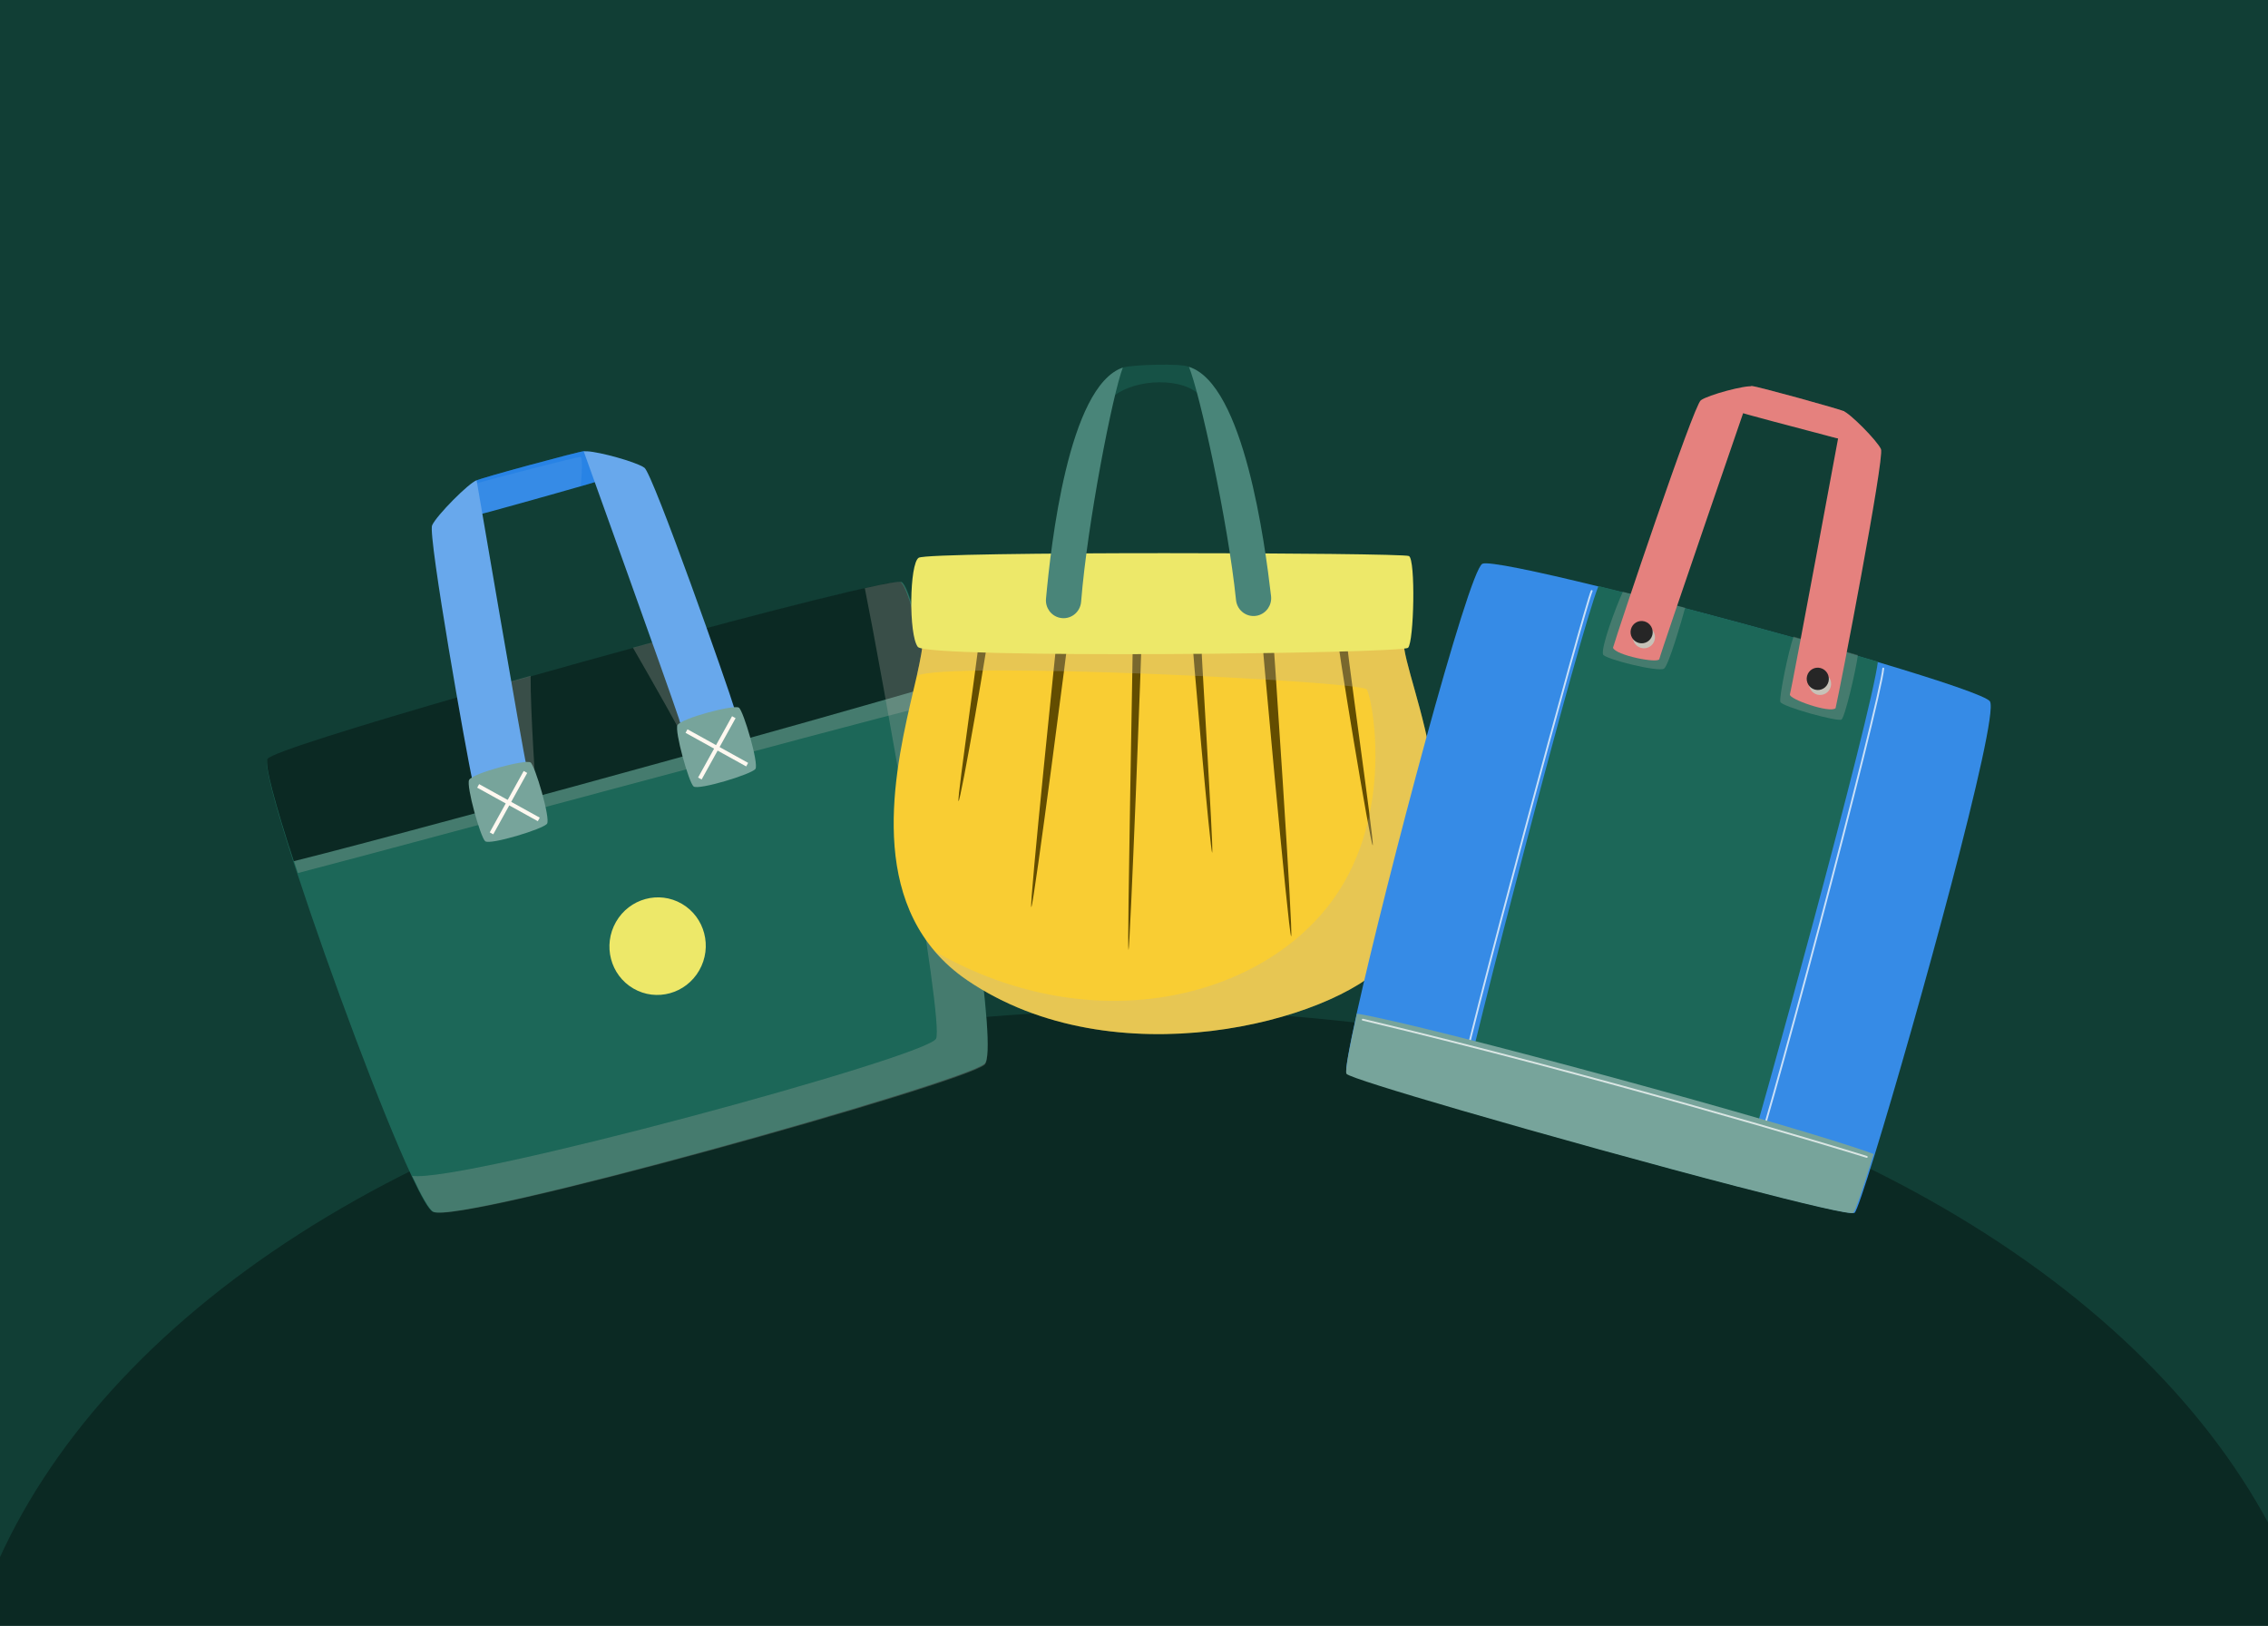 <svg width="360" height="258" viewBox="0 0 360 258" fill="none" xmlns="http://www.w3.org/2000/svg">
<rect x="0" y="0" width="360" height="258" fill="#808080" stroke="none"/>
<g clip-path="url(#clip0_546_7630)">
<rect width="360" height="258" fill="#113E35"/>
<ellipse cx="181.371" cy="280.906" rx="188.94" ry="120.561" fill="#0B2923"/>
<path d="M147.702 107.387C147.822 107.918 147.934 108.453 148.059 109.002C148.239 109.871 148.433 110.756 148.623 111.661C153.25 133.661 158.387 166.842 156.293 168.822C153.143 171.761 72.646 194.42 68.683 192.298C68.041 191.957 66.852 189.861 65.331 186.612C60.557 176.377 52.422 154.572 47.245 138.8C47.032 138.169 46.832 137.554 46.635 136.948C46.389 136.192 46.152 135.434 45.915 134.714C43.451 126.957 41.984 121.367 42.455 120.616C43.864 118.422 116.183 98.154 137.39 93.355C140.739 92.592 142.818 92.224 143.123 92.37C144.082 92.826 145.791 98.866 147.693 107.389L147.702 107.387Z" fill="#1C6758"/>
<g style="mix-blend-mode:multiply" opacity="0.27">
<path d="M147.49 107.442C147.61 107.968 147.722 108.497 147.846 109.042C148.026 109.902 148.22 110.779 148.409 111.675C130.605 116.171 65.338 133.838 47.296 138.55C47.084 137.926 46.885 137.316 46.688 136.716C46.443 135.967 46.206 135.217 45.97 134.504C69.684 126.194 131.995 111.206 147.481 107.444L147.49 107.442Z" fill="#B6B3AA"/>
</g>
<path d="M147.836 108.899C145.65 109.561 142.668 110.422 139.107 111.431C132.619 113.295 124.147 115.681 114.905 118.257C113.253 118.708 111.577 119.174 109.882 119.646C85.692 126.336 57.906 133.864 46.631 136.671C43.738 127.821 41.941 121.251 42.468 120.432C43.076 119.486 56.982 115.172 74.261 110.185L74.27 110.182C77.489 109.248 80.813 108.313 84.206 107.35C89.592 105.824 95.11 104.291 100.51 102.819C103.104 102.112 105.662 101.415 108.16 100.743C118.729 97.89 128.303 95.423 134.713 93.913C139.507 92.777 142.538 92.179 142.919 92.361C143.933 92.846 145.805 99.595 147.836 108.899Z" fill="#0B2923"/>
<g style="mix-blend-mode:multiply" opacity="0.27">
<path d="M84.226 107.253C84.179 112.941 85.116 126.347 85.116 126.347L76.275 128.315L74.242 110.109L74.251 110.107C77.483 109.165 80.82 108.223 84.226 107.253Z" fill="#B6B3AA"/>
</g>
<g style="mix-blend-mode:multiply" opacity="0.27">
<path d="M114.966 118.433C115.484 119.75 111.533 120.811 109.885 119.746C109.851 119.727 109.806 119.7 109.781 119.679C108.933 117.541 103.03 107.23 100.467 102.789C103.074 102.076 105.645 101.372 108.157 100.695C110.43 106.002 114.381 116.895 114.934 118.346C114.945 118.391 114.961 118.415 114.966 118.433Z" fill="#B6B3AA"/>
</g>
<path d="M94.737 76.408C94.635 76.455 93.629 76.758 92.141 77.183C87.104 78.635 76.481 81.592 75.999 81.676C75.472 81.773 74.671 78.293 75.154 76.836C75.238 76.575 75.369 76.386 75.551 76.279C76.408 75.807 92.11 71.596 92.683 71.602C93.265 71.605 95.171 76.175 94.737 76.408Z" fill="#368BE6"/>
<g style="mix-blend-mode:multiply" opacity="0.27">
<path d="M94.737 76.408C94.635 76.455 93.629 76.758 92.141 77.184C92.351 75.811 92.51 72.612 92.163 72.525C91.756 72.427 78.283 75.953 75.153 76.836C75.237 76.575 75.369 76.386 75.55 76.28C76.407 75.807 92.109 71.596 92.682 71.602C93.264 71.605 95.171 76.175 94.737 76.408Z" fill="#046EE0"/>
</g>
<path d="M74.983 123.818C74.176 120.418 67.889 84.945 68.588 83.372C69.287 81.798 74.499 76.554 75.653 76.238C75.653 76.238 83.192 120.376 83.515 121.239C83.835 122.093 76.02 124.841 74.986 123.827L74.983 123.818Z" fill="#68A8EC"/>
<path d="M116.597 112.516C116.202 113.929 108.073 115.525 107.932 114.622C107.927 114.566 107.861 114.353 107.749 114C105.986 108.682 92.662 71.654 92.662 71.654C93.674 71.378 99.122 72.761 101.454 73.786C101.813 73.947 102.111 74.096 102.29 74.23C103.658 75.239 115.622 109.171 116.597 112.516Z" fill="#68A8EC"/>
<path d="M74.463 123.772C75.04 122.695 83.424 120.476 84.21 120.998C84.927 121.473 87.398 129.876 86.836 130.719C86.274 131.562 77.773 134.139 77.015 133.504C76.256 132.868 73.972 124.702 74.463 123.772Z" fill="#77A49B"/>
<path d="M75.897 124.722L85.522 130.044" stroke="#FFF8F0" stroke-width="0.64" stroke-miterlimit="10"/>
<path d="M83.405 122.512L78.014 132.254" stroke="#FFF8F0" stroke-width="0.64" stroke-miterlimit="10"/>
<path d="M107.538 115.079C108.115 114.001 116.499 111.782 117.285 112.304C118.002 112.779 120.472 121.182 119.91 122.025C119.349 122.868 110.848 125.445 110.09 124.81C109.331 124.175 107.046 116.008 107.538 115.079Z" fill="#77A49B"/>
<path d="M108.969 116.02L118.597 121.351" stroke="#FFF8F0" stroke-width="0.64" stroke-miterlimit="10"/>
<path d="M116.48 113.819L111.087 123.552" stroke="#FFF8F0" stroke-width="0.64" stroke-miterlimit="10"/>
<path d="M110.989 154.001C113.115 150.289 111.88 145.558 108.231 143.434C104.582 141.31 99.9 142.598 97.775 146.31C95.649 150.021 96.884 154.752 100.533 156.876C104.182 159 108.864 157.713 110.989 154.001Z" fill="#EDE869"/>
<g style="mix-blend-mode:multiply" opacity="0.27">
<path d="M147.962 109.04C152.756 130.96 158.481 166.905 156.299 168.967C153.156 171.905 72.753 194.449 68.789 192.316C68.146 191.974 66.954 189.872 65.429 186.615C73.315 187.755 147.218 167.74 148.588 164.835C149.894 162.053 139.788 105.791 137.272 93.348C140.618 92.59 142.694 92.226 143 92.373C144.015 92.863 145.903 99.666 147.953 109.042L147.962 109.04Z" fill="#B6B3AA"/>
</g>
<path d="M220.114 152.707C211.432 162.165 176.781 171.366 153.564 155.584C151.534 154.208 149.834 152.669 148.415 151.017C137.375 138.179 143.059 118.011 145.531 107.234C146.113 104.613 146.527 102.543 146.461 101.28C149.101 99.903 200.158 99.153 222.801 101.65C222.529 107.652 236.613 134.666 220.105 152.698L220.114 152.707Z" fill="#F9CD33"/>
<path d="M155.734 98.365C155.819 100.217 151.891 126.538 152.145 127.127C152.399 127.716 157.238 99.97 157.153 98.622C157.068 97.273 155.734 96.846 155.734 98.365Z" fill="#634D00"/>
<path d="M179.834 99.666C179.872 101.528 178.886 150.154 179.12 150.742C179.355 151.34 181.291 101.309 181.244 99.951C181.197 98.603 179.872 98.138 179.834 99.657V99.666Z" fill="#634D00"/>
<path d="M167.958 99.419C168.043 98.574 169.79 98.916 169.79 99.334C169.79 99.751 164.115 143.611 163.702 143.952C163.288 144.294 167.874 100.264 167.958 99.419Z" fill="#634D00"/>
<path d="M213.5 99.116C213.415 100.967 218.15 133.546 217.897 134.135C217.643 134.723 211.996 100.72 212.081 99.372C212.165 98.024 213.5 97.596 213.5 99.116Z" fill="#634D00"/>
<path d="M190.564 99.666C190.527 101.528 192.65 134.714 192.415 135.312C192.181 135.91 189.108 101.309 189.155 99.951C189.202 98.603 190.527 98.138 190.564 99.657V99.666Z" fill="#634D00"/>
<path d="M201.914 98.698C201.83 97.853 200.082 98.195 200.082 98.612C200.082 99.03 204.526 148.245 204.94 148.587C205.353 148.929 201.999 99.543 201.914 98.698Z" fill="#634D00"/>
<g style="mix-blend-mode:multiply" opacity="0.27">
<path d="M220.114 152.708C211.432 162.165 176.781 171.366 153.564 155.585C151.534 154.208 149.834 152.67 148.415 151.017C174.141 165.716 201.858 158.12 212.607 141.266C221.373 127.516 217.652 109.978 216.901 109.38C215.256 108.07 150.379 104.889 145.54 107.244C146.122 104.623 146.536 102.553 146.47 101.29C149.11 99.913 200.167 99.163 222.811 101.66C222.538 107.661 236.622 134.676 220.114 152.708Z" fill="#B6B3AA"/>
</g>
<path d="M145.822 88.518C147.447 87.474 222.566 87.702 223.638 88.243C224.718 88.784 224.446 101.85 223.506 102.799C222.566 103.749 147.165 104.566 145.69 102.667C144.215 100.767 144.347 89.468 145.822 88.518Z" fill="#EDE869"/>
<path d="M178.228 58.332C179.628 57.886 187.539 57.611 188.732 58.228C189.926 58.845 192.819 65.577 190.668 62.966C188.093 59.842 180.238 59.966 176.649 62.966C174.263 64.96 176.114 59.557 178.228 58.332Z" fill="#165246"/>
<path d="M178.228 58.332C169.565 61.285 166.803 86.638 166.032 95.013C165.901 96.418 166.812 97.71 168.174 98.033C169.847 98.431 171.463 97.235 171.604 95.507C172.6 83.02 176.612 62.558 178.228 58.332Z" fill="#498579"/>
<path d="M188.723 58.218C197.452 60.972 200.787 86.258 201.755 94.605C201.915 96.01 201.031 97.311 199.678 97.672C198.015 98.109 196.371 96.95 196.193 95.222C194.915 82.764 190.433 62.397 188.723 58.218Z" fill="#498579"/>
<path d="M297.626 183.07C295.914 188.638 294.687 192.236 294.387 192.467C293.954 192.809 286.378 191 276.028 188.297C262.763 184.84 244.953 179.889 231.771 176.035C221.556 173.055 214.117 170.73 213.738 170.27C213.476 169.958 214.15 166.283 215.39 160.649C220.118 139.441 233.066 90.553 235.298 89.469C236.169 89.048 243.655 90.602 253.742 93.076C267.051 96.327 284.865 101.142 298.023 105.052C308.076 108.05 315.407 110.514 315.871 111.321C317.388 113.953 304.038 162.27 297.624 183.08L297.626 183.07Z" fill="#368BE6"/>
<path d="M276.05 188.346C262.762 184.884 244.921 179.927 231.716 176.068C233.68 165.859 250.724 100.377 253.725 93.007C254.911 93.3 256.147 93.596 257.408 93.919C260.56 94.707 263.904 95.557 267.329 96.461C273.038 97.958 278.968 99.567 284.647 101.14C288.185 102.127 291.647 103.125 294.873 104.069C295.97 104.379 297.046 104.694 298.079 105.008C297.088 113.304 279.23 178.469 276.038 188.353L276.05 188.346Z" fill="#1C6758"/>
<g style="mix-blend-mode:multiply" opacity="0.27">
<path d="M267.488 96.449C266.856 98.734 264.859 105.584 264.138 106.108C263.279 106.721 254.609 104.561 254.443 103.846C254.157 102.596 256.427 96.491 257.594 93.912C260.741 94.699 264.079 95.549 267.497 96.451L267.488 96.449Z" fill="#B6B3AA"/>
</g>
<g style="mix-blend-mode:multiply" opacity="0.27">
<path d="M292.293 114.199C291.667 114.562 282.854 112.153 282.595 111.392C282.372 110.735 283.85 103.367 284.692 101.034C288.224 102.02 291.68 103.017 294.9 103.96C294.601 106.326 292.836 113.877 292.293 114.199Z" fill="#B6B3AA"/>
</g>
<path d="M292.167 69.68C292.075 69.675 291.206 69.459 289.933 69.122C285.631 68.01 276.589 65.593 276.192 65.443C275.766 65.285 276.624 62.377 277.589 61.517C277.766 61.357 277.932 61.278 278.11 61.274C278.937 61.292 292.235 64.995 292.657 65.246C293.09 65.499 292.58 69.689 292.17 69.67L292.167 69.68Z" fill="#E5817E"/>
<g style="mix-blend-mode:multiply" opacity="0.27">
<path d="M292.167 69.679C292.075 69.674 291.206 69.458 289.933 69.121C290.665 68.197 292.106 65.916 291.89 65.711C291.633 65.464 280.261 62.224 277.586 61.525C277.763 61.365 277.929 61.286 278.107 61.282C278.934 61.3 292.232 65.004 292.655 65.254C293.087 65.507 292.578 69.697 292.167 69.679Z" fill="#E5817E"/>
</g>
<path d="M256.035 102.794C256.857 99.947 268.8 64.391 269.971 63.526C271.141 62.661 277.166 61.066 278.144 61.333C278.144 61.333 263.511 103.807 263.391 104.581C263.271 105.356 256.371 103.986 256.035 102.794Z" fill="#E5817E"/>
<path d="M291.361 112.387C292.047 109.503 299.161 72.629 298.572 71.284C297.983 69.939 293.548 65.489 292.57 65.223C292.57 65.223 284.39 109.458 284.113 110.189C283.837 110.921 290.485 113.249 291.361 112.387Z" fill="#E5817E"/>
<path opacity="0.73" d="M252.651 93.792C251.645 95.88 232.346 166.918 231.142 174.566" stroke="white" stroke-width="0.29" stroke-linecap="round" stroke-linejoin="round"/>
<path opacity="0.73" d="M298.928 106.093C298.566 110.957 279.476 183.205 277.272 187.591" stroke="white" stroke-width="0.29" stroke-linecap="round" stroke-linejoin="round"/>
<path d="M297.409 183.141C295.701 188.672 294.477 192.246 294.178 192.476C293.745 192.816 286.19 191.019 275.866 188.334C262.634 184.898 244.87 179.98 231.721 176.152C221.532 173.191 214.112 170.881 213.733 170.424C213.472 170.114 214.145 166.463 215.382 160.866C226.134 162.597 285.404 178.678 297.409 183.141Z" fill="#77A49B"/>
<path opacity="0.73" d="M216.31 161.821C253.261 170.608 290.805 181.862 296.314 183.604" stroke="white" stroke-width="0.29" stroke-linecap="round" stroke-linejoin="round"/>
<path d="M262.636 101.577C262.386 102.525 261.428 103.081 260.487 102.824C259.545 102.568 258.989 101.599 259.239 100.652C259.488 99.704 260.446 99.148 261.388 99.405C262.329 99.662 262.886 100.63 262.636 101.577Z" fill="#C7C2B8"/>
<path d="M288.447 110.233C289.385 110.489 290.347 109.93 290.596 108.986C290.845 108.042 290.286 107.069 289.347 106.814C288.409 106.558 287.447 107.116 287.198 108.06C286.95 109.004 287.508 109.977 288.447 110.233Z" fill="#C7C2B8"/>
<path d="M260.125 102.033C261.064 102.289 262.026 101.731 262.274 100.786C262.523 99.842 261.964 98.87 261.026 98.614C260.088 98.358 259.126 98.916 258.877 99.861C258.628 100.805 259.187 101.777 260.125 102.033Z" fill="#262626"/>
<path d="M290.234 108.196C289.984 109.144 289.026 109.699 288.085 109.443C287.143 109.186 286.587 108.218 286.836 107.27C287.086 106.322 288.044 105.767 288.986 106.023C289.927 106.28 290.484 107.248 290.234 108.196Z" fill="#262626"/>
</g>
<defs>
<clipPath id="clip0_546_7630">
<rect width="360" height="258" fill="white"/>
</clipPath>
</defs>
</svg>
